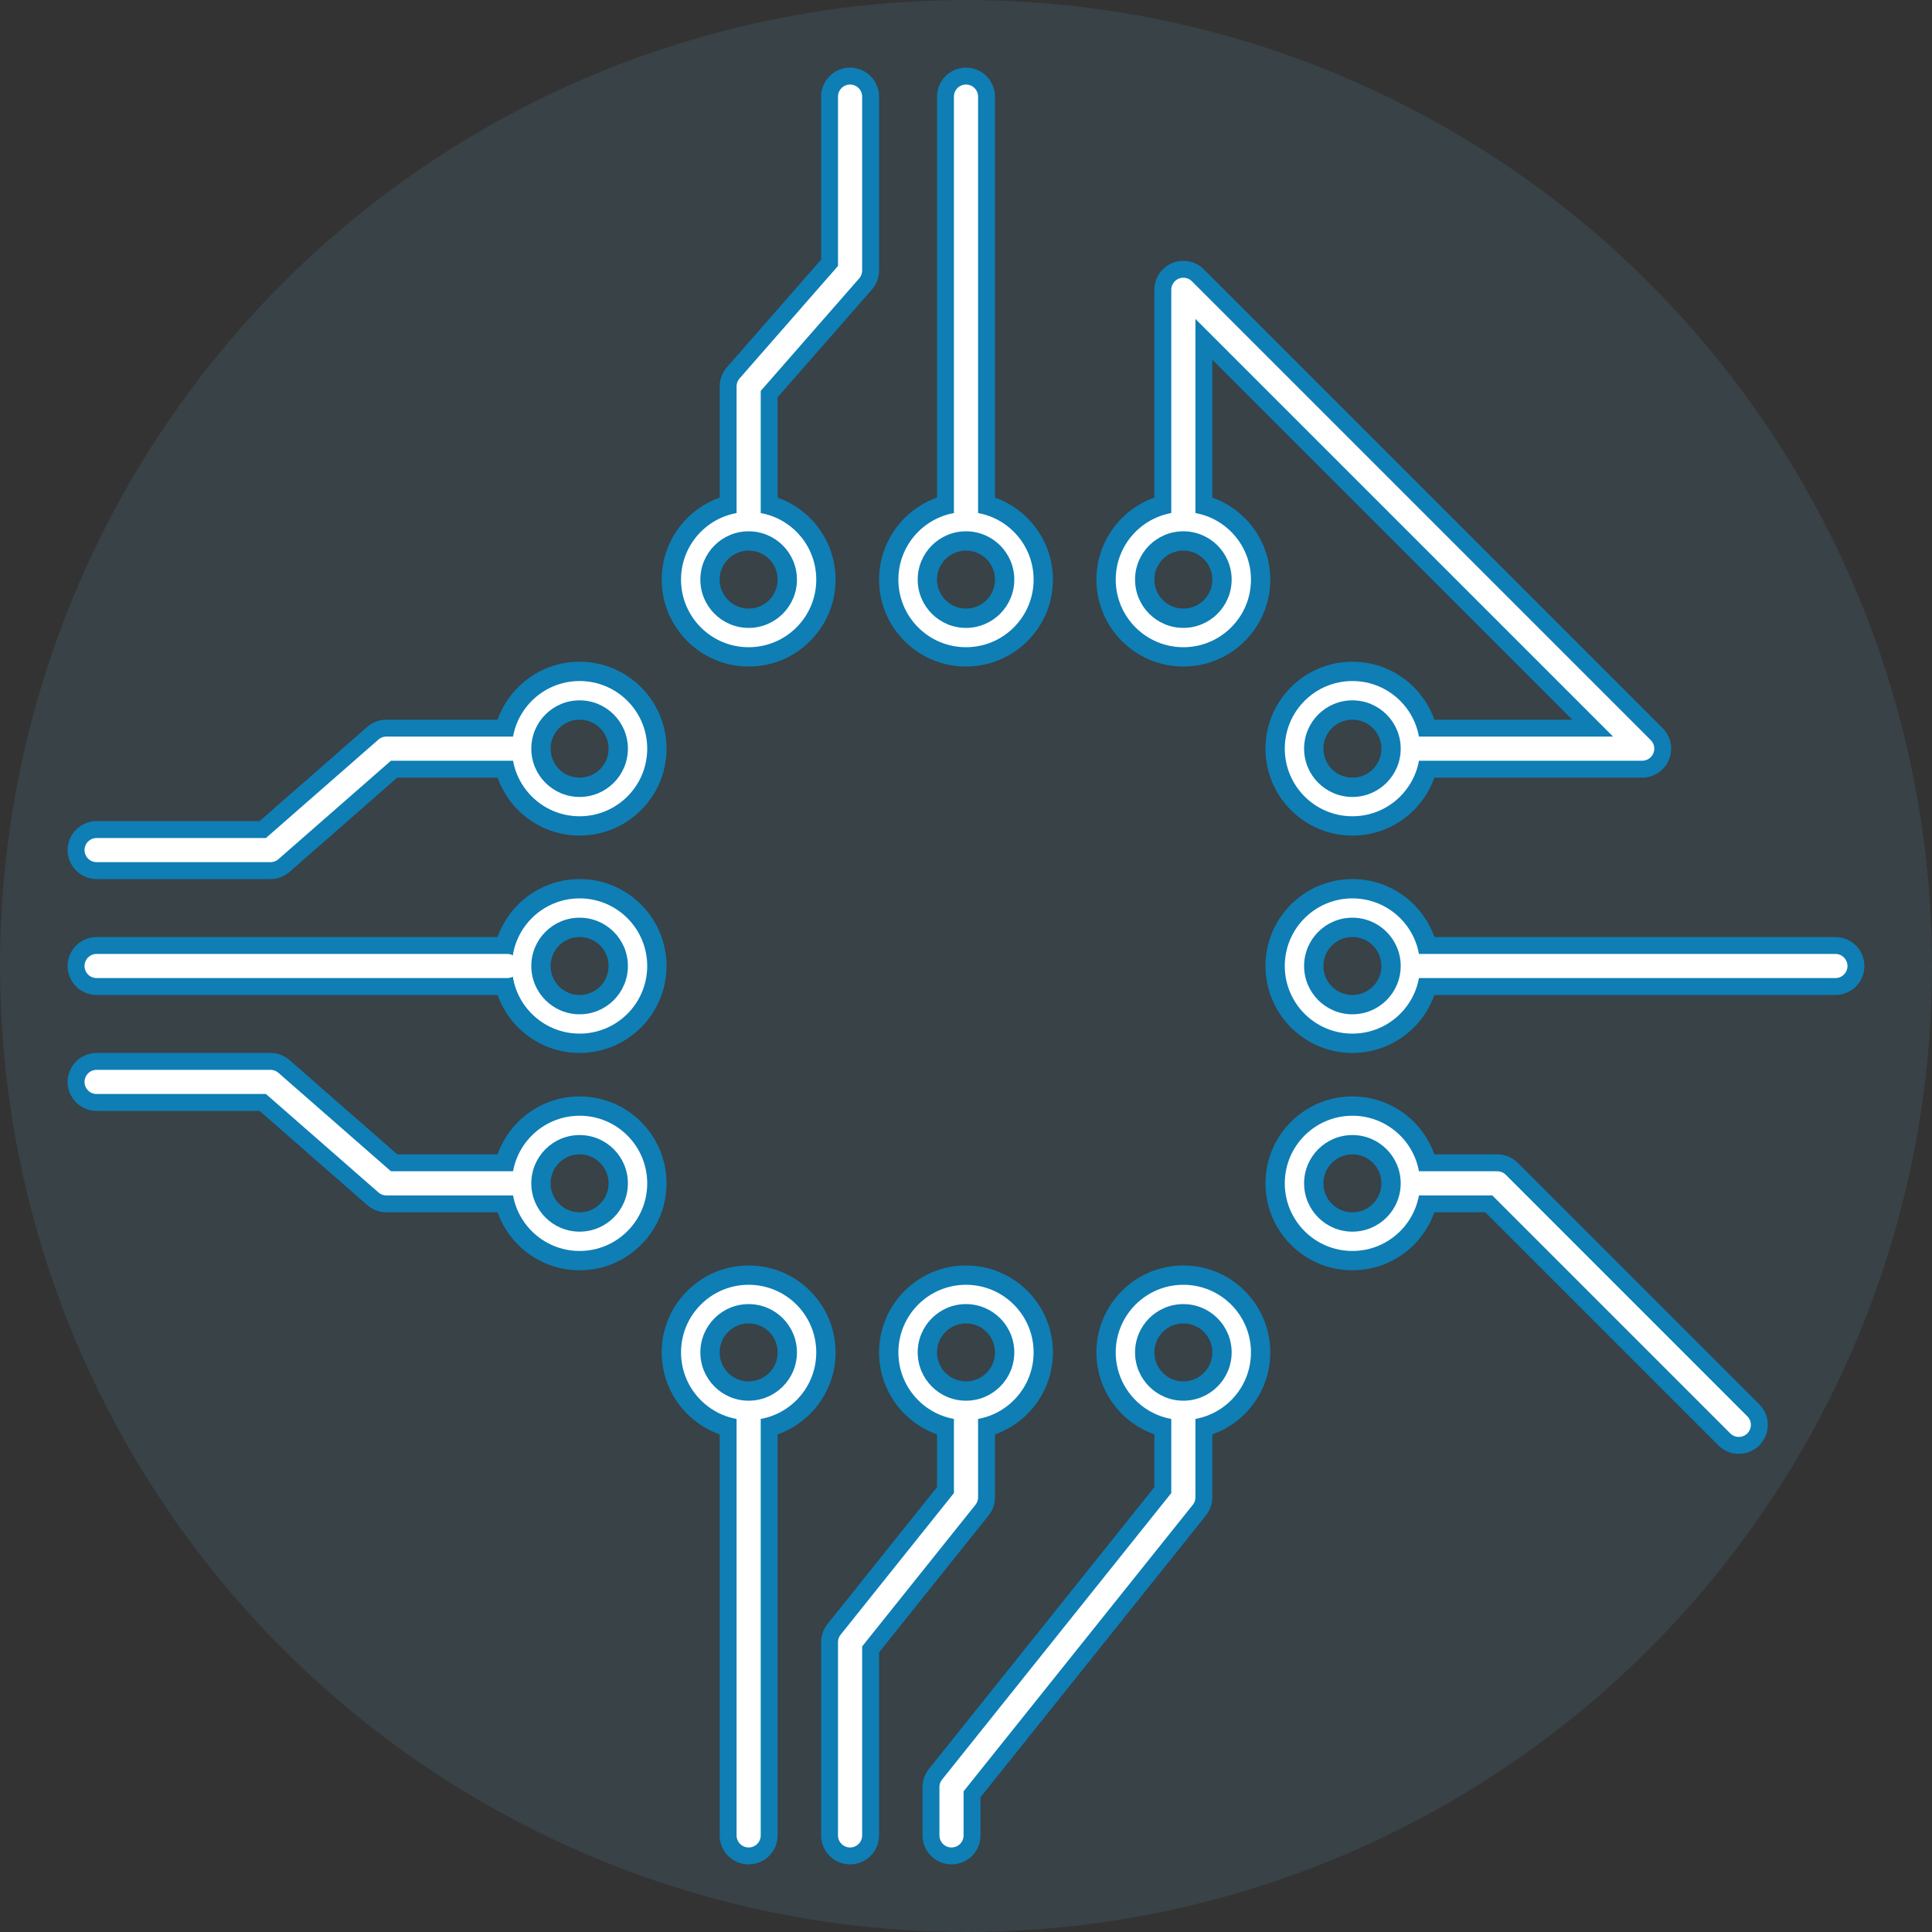 <svg width="800" height="800" viewBox="0 0 400 400"><rect x="0" y="0" width="400" height="400" fill="#333333" stroke="none"/><defs><g id="a"><circle r="18" fill="#0e7eb5"/><circle r="14" fill="#fff"/><circle r="10" fill="#0e7eb5"/><circle r="6" fill="#384247"/><circle cx="45" r="18" fill="#0e7eb5"/><circle cx="45" r="14" fill="#fff"/><circle cx="45" r="10" fill="#0e7eb5"/><circle cx="45" r="6" fill="#384247"/><circle cx="-45" r="18" fill="#0e7eb5"/><circle cx="-45" r="14" fill="#fff"/><circle cx="-45" r="10" fill="#0e7eb5"/><circle cx="-45" r="6" fill="#384247"/></g></defs><circle cx="200" cy="200" r="200" fill="#384247"/><path stroke="#0e7eb5" fill="transparent" stroke-width="12" stroke-linecap="round" stroke-linejoin="round" d="M245 105V60l95 95h-45m-140-50V80l21-24V20m-71 135H80l-24 21H20m85 69H80l-24-21H20m180 71v15l-24 30v40m69-85v15l-48 60v10m98-135h15l50 50"/><path stroke="#0e7eb5" stroke-width="12" stroke-linecap="round" d="M200 105V20m-95 180H20m135 95v85m140-180h85"/><use href="#a" x="200" y="120"/><use href="#a" x="200" y="120" transform="rotate(90 200 200)"/><use href="#a" x="200" y="280"/><use href="#a" x="200" y="120" transform="rotate(270 200 200)"/><path stroke="#fff" fill="transparent" stroke-width="5" stroke-linecap="round" stroke-linejoin="round" d="M245 107V60l95 95h-47m-138-48V80l21-24V20m-69 135H80l-24 21H20m87 69H80l-24-21H20m180 69v17l-24 30v40m69-87v17l-48 60v10m96-135h17l50 50"/><path stroke="#fff" stroke-width="5" stroke-linecap="round" d="M200 107V20m-95 180H20m135 93v87m138-180h87"/></svg>